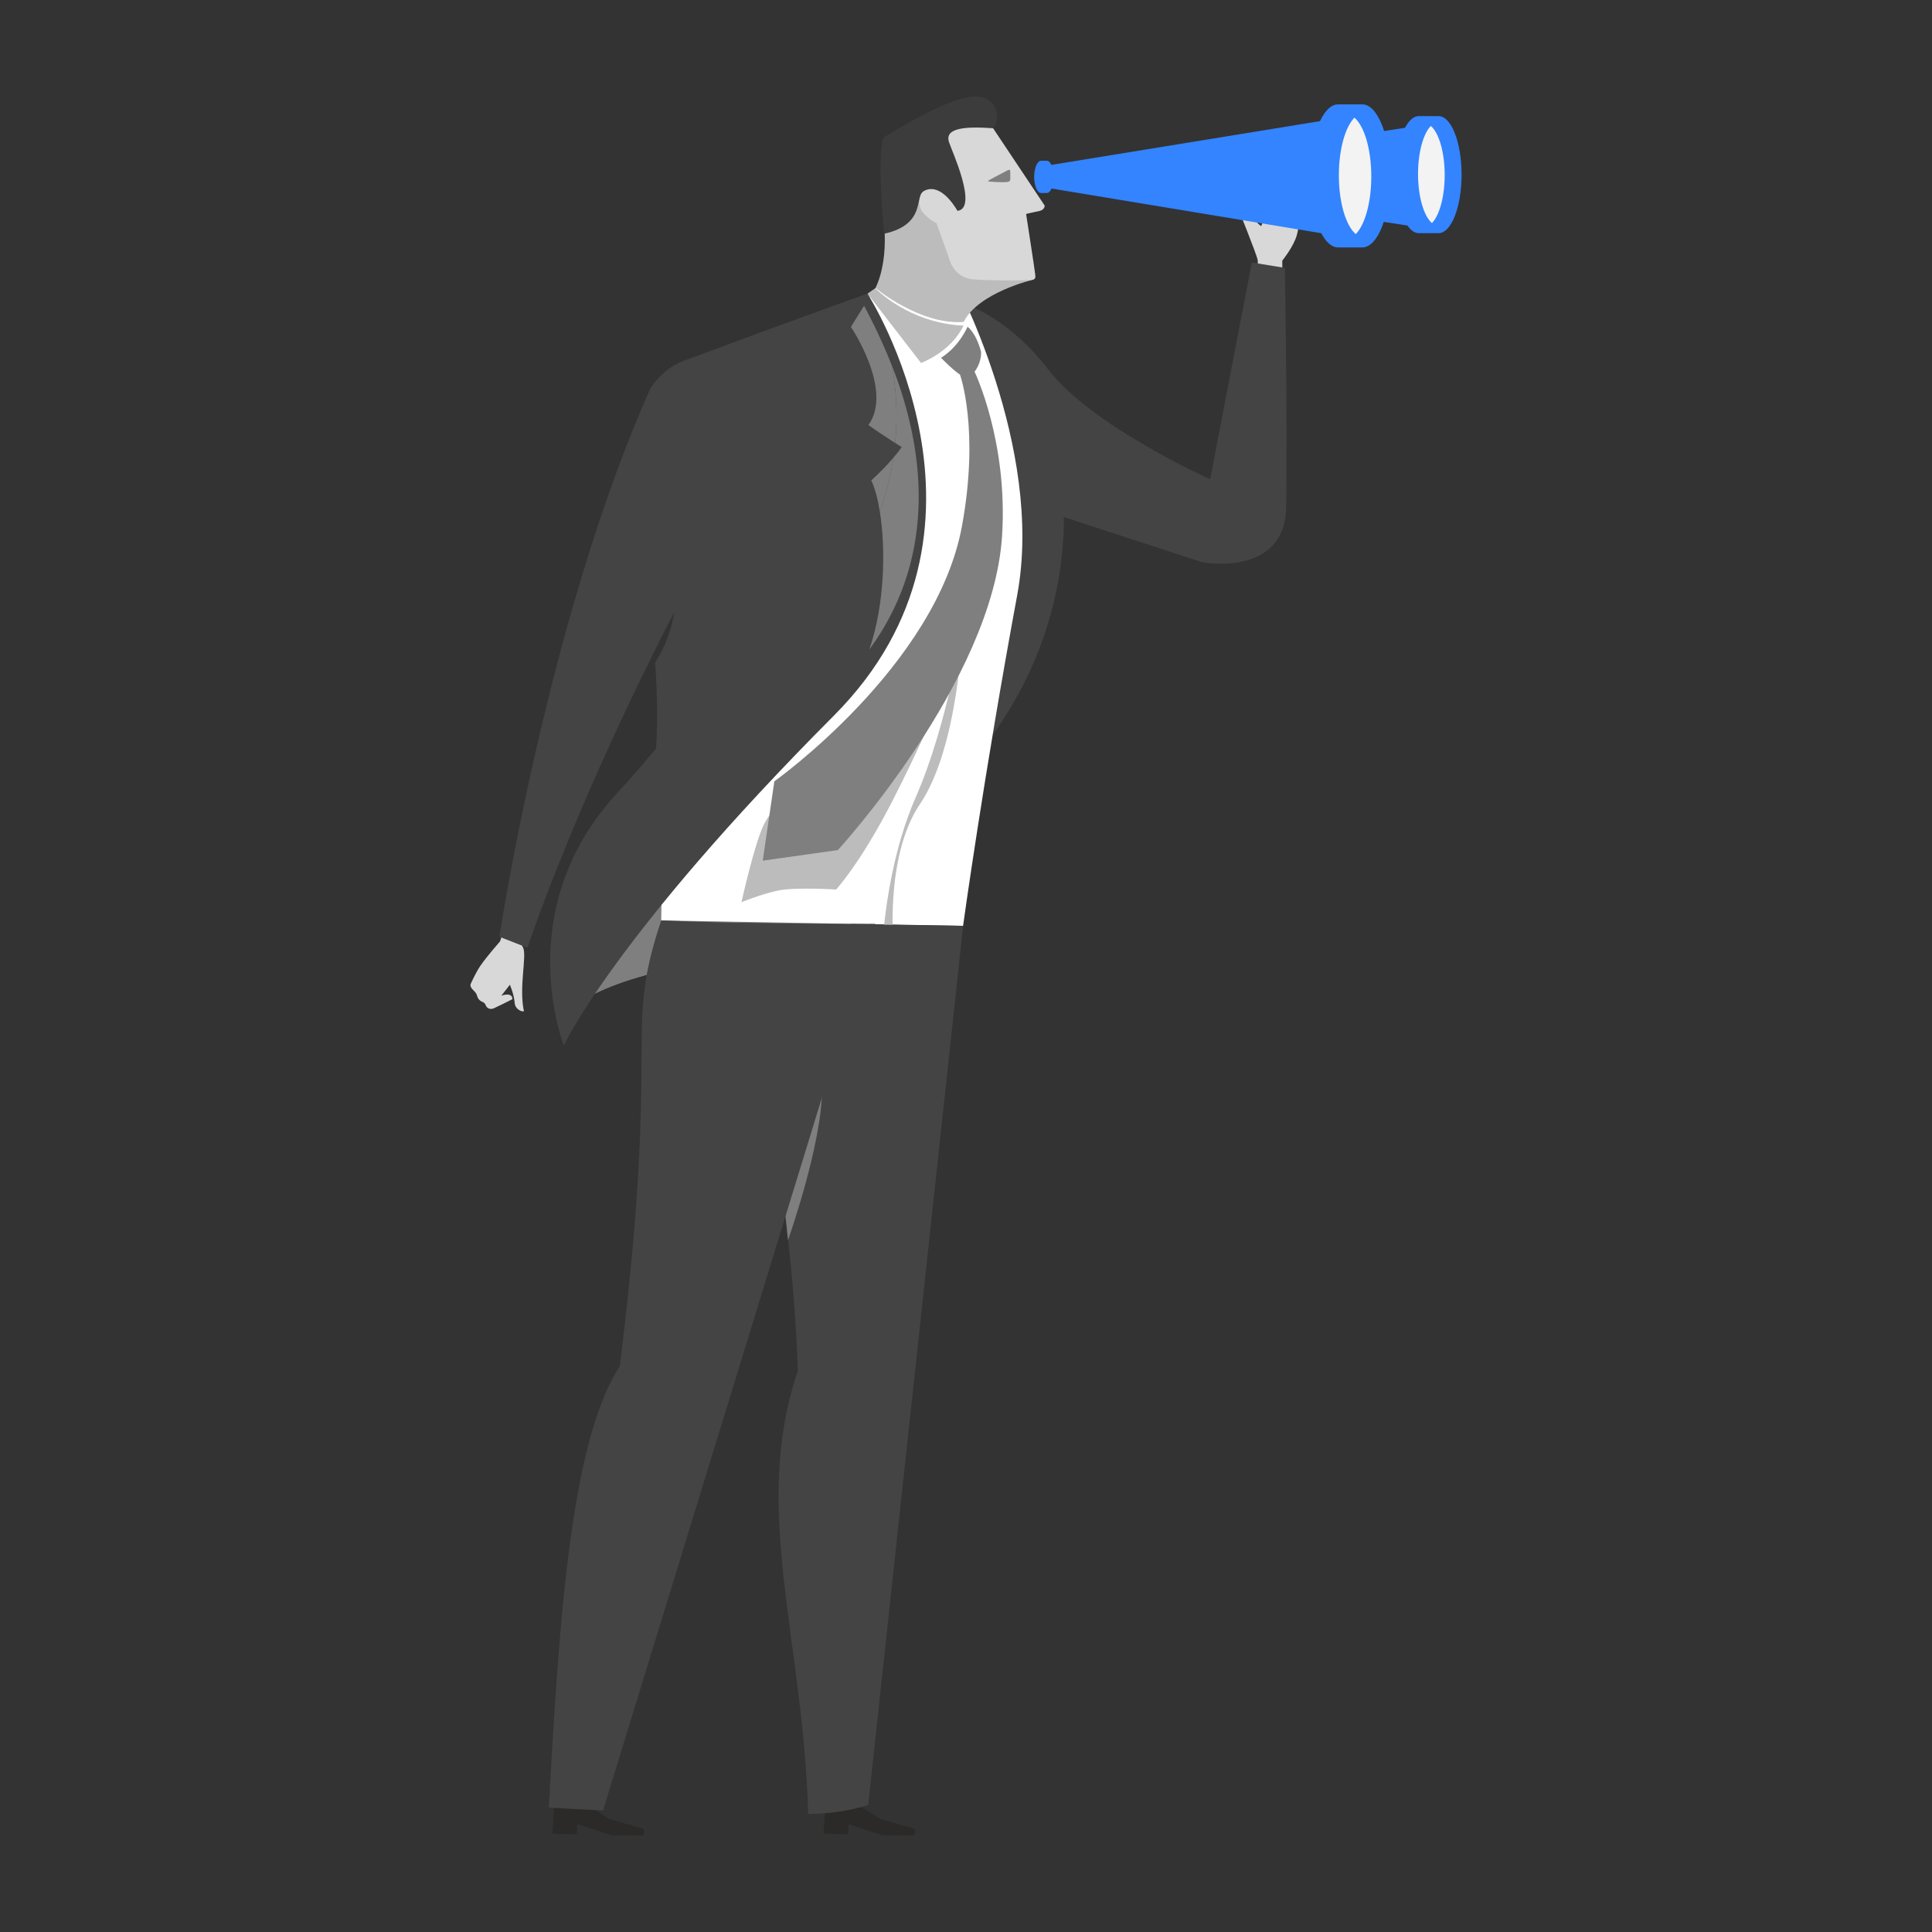 <svg width="146" height="146" viewBox="0 0 146 146" fill="none" xmlns="http://www.w3.org/2000/svg">
<rect x="0" y="0" width="146" height="146" fill="#333333" stroke="none"/>
<path d="M94.88 20.605C94.88 20.605 95.101 20.058 95.043 19.664C94.991 19.272 93.455 15.481 93.455 15.481C93.455 15.481 94.315 15.279 94.651 16.281C94.821 16.784 95.311 17.086 95.311 17.086L96.073 15.097C96.073 15.097 98.297 15.507 98.279 15.62C98.24 15.882 98.251 16.076 98.251 16.076C98.251 16.076 98.231 16.873 98.009 17.739C97.786 18.603 96.902 19.693 96.902 19.693L96.905 20.878L94.88 20.605Z" fill="#D8D8D8"/>
<path d="M66.975 22.023C66.975 22.023 73.84 20.897 79.193 27.897C82.493 32.214 91.453 36.217 91.453 36.217L94.6 19.837L97.097 20.243C97.097 20.243 97.292 31.206 97.194 38.309C97.121 43.656 90.87 42.493 90.87 42.493L72.341 36.444L66.975 22.023Z" fill="#444444"/>
<path d="M89.916 14.517L106.535 17.07V9.602L89.916 12.153V14.517Z" fill="#3384FE"/>
<path d="M79.11 12.148C79.031 12.148 78.747 12.148 78.668 12.148C78.384 12.148 78.152 12.693 78.152 13.366C78.152 14.04 78.384 14.585 78.668 14.585C78.747 14.585 79.031 14.585 79.11 14.585C79.394 14.585 79.625 14.04 79.625 13.366C79.625 12.693 79.394 12.148 79.11 12.148Z" fill="#3384FE"/>
<path d="M78.961 14.165L101.614 17.917V8.85L78.961 12.54V14.165Z" fill="#3384FE"/>
<path d="M102.944 7.887C102.617 7.887 101.449 7.887 101.122 7.887C99.946 7.887 98.996 10.306 98.996 13.294C98.996 16.279 99.946 18.7 101.122 18.7C101.449 18.7 102.617 18.7 102.944 18.7C104.119 18.7 105.07 16.279 105.07 13.294C105.07 10.306 104.119 7.887 102.944 7.887Z" fill="#3384FE"/>
<path d="M108.713 8.774C108.443 8.774 107.486 8.774 107.221 8.774C106.259 8.774 105.48 10.756 105.48 13.198C105.48 15.639 106.259 17.621 107.221 17.621C107.486 17.621 108.443 17.621 108.713 17.621C109.671 17.621 110.451 15.639 110.451 13.198C110.451 10.756 109.671 8.774 108.713 8.774Z" fill="#3384FE"/>
<path fill-rule="evenodd" clip-rule="evenodd" d="M108.127 9.515C107.561 10.095 107.16 11.502 107.16 13.147C107.16 14.871 107.599 16.332 108.211 16.857C108.777 16.275 109.174 14.869 109.174 13.224C109.174 11.5 108.737 10.039 108.127 9.515Z" fill="#F3F3F3"/>
<path fill-rule="evenodd" clip-rule="evenodd" d="M102.354 8.893C101.664 9.589 101.176 11.275 101.176 13.247C101.176 15.313 101.712 17.063 102.454 17.693C103.14 16.996 103.628 15.311 103.628 13.339C103.628 11.272 103.096 9.522 102.354 8.893Z" fill="#F3F3F3"/>
<path d="M42.935 76.396C42.935 76.396 46.282 72.886 58.66 72.305C70.36 71.757 74.278 46.349 74.278 46.349C74.278 46.349 52.206 62.234 45.44 70.409C43.619 72.606 42.935 76.396 42.935 76.396Z" fill="#7F7F7F"/>
<path d="M41.875 136.399L41.748 138.568L43.593 138.616L43.623 137.852L46.198 138.689L48.584 138.7C48.584 138.7 48.871 138.236 48.446 138.144C48.325 138.116 46.044 137.462 46.044 137.462L43.983 136.105L41.875 136.399Z" fill="#2B2A29"/>
<path d="M62.368 136.399L62.24 138.568L64.087 138.616L64.118 137.852L66.691 138.689L69.077 138.7C69.077 138.7 69.366 138.236 68.941 138.144C68.819 138.116 66.538 137.462 66.538 137.462L64.371 136.105L62.368 136.399Z" fill="#2B2A29"/>
<path d="M68.848 61.941C68.848 61.941 79.709 54.467 80.371 40.288C80.882 29.407 71.87 22.388 71.87 22.388L68.848 61.941Z" fill="#444444"/>
<path d="M72.779 69.966C72.779 69.966 74.335 58.653 76.87 44.97C78.95 33.753 72.035 20.962 72.035 20.962L66.168 21.784C66.168 21.784 55.258 30.453 52.497 41.174C50.807 47.74 50.159 55.465 50.159 55.465L49.969 69.556L72.779 69.966Z" fill="white"/>
<path d="M67.544 71.821C67.544 71.821 66.792 64.801 69.52 60.765C72.483 56.38 72.739 47.411 72.739 47.411C72.739 47.411 71.572 54.844 69.22 60.203C66.868 65.562 66.674 71.722 66.674 71.722L67.544 71.821Z" fill="#BCBCBC"/>
<path d="M66.144 21.785L65.553 22.19L69.6 27.427C69.6 27.427 71.832 26.634 72.815 24.607C68.655 24.422 66.144 21.785 66.144 21.785Z" fill="#BCBCBC"/>
<path d="M65.552 22.19C65.552 22.19 77.05 39.992 63.018 54.077C46.381 70.777 42.609 79.004 42.609 79.004C42.609 79.004 38.531 68.754 46.582 59.997C64.342 40.679 65.552 22.19 65.552 22.19Z" fill="#444444"/>
<path d="M49.52 57.199C49.734 54.968 49.675 52.562 49.511 50.059C53.786 43.343 47.882 35.941 49.163 29.317C49.837 28.351 50.649 27.647 51.619 27.285C60.16 24.101 65.552 22.19 65.552 22.19C65.552 22.19 71.658 32.432 63.507 44.505C55.353 56.574 51.703 56.324 49.52 57.199Z" fill="#444444"/>
<path d="M71.075 52.827C71.075 52.827 68.694 58.289 66.688 61.942C64.682 65.592 63.185 67.22 63.185 67.22C63.185 67.22 60.04 67.019 58.73 67.31C57.422 67.602 56.031 68.178 56.031 68.178C56.031 68.178 57.058 63.557 57.767 62.226C58.471 60.891 59.837 59.875 59.837 59.875L63.485 56.687L71.075 52.827Z" fill="#BCBCBC"/>
<path d="M73.116 24.694C73.116 24.694 73.741 25.103 74.137 26.578C74.18 27.441 73.647 28.091 73.647 28.091C73.647 28.091 76.187 33.356 75.725 40.511C75.02 51.491 63.316 64.24 63.316 64.24L57.639 65.039L58.518 59.042C58.518 59.042 70.746 50.358 72.694 39.758C74.041 32.434 72.545 28.307 72.545 28.307C72.545 28.307 72.153 28.093 71.113 27.039C72.497 26.175 73.116 24.694 73.116 24.694Z" fill="#7F7F7F"/>
<path d="M65.691 49.086C66.862 45.697 66.941 41.482 66.489 38.662C66.987 37.249 67.314 35.888 67.51 34.594C67.948 34.081 68.14 33.783 68.14 33.783C68.14 33.783 67.954 33.67 67.649 33.476C67.863 31.275 67.709 29.298 67.405 27.638C67.703 28.393 67.991 29.194 68.235 30.001C69.292 33.5 71.186 41.623 65.691 49.086Z" fill="#7F7F7F"/>
<path d="M66.489 38.663C66.33 37.674 66.107 36.856 65.842 36.306C66.595 35.615 67.14 35.028 67.51 34.595C67.314 35.889 66.988 37.25 66.489 38.663ZM67.649 33.477C67.177 33.178 66.42 32.685 65.624 32.119C67.537 29.485 64.303 24.705 64.303 24.705L65.296 23.106C65.296 23.106 66.409 25.117 67.405 27.639C67.709 29.299 67.864 31.276 67.649 33.477Z" fill="#7F7F7F"/>
<path fill-rule="evenodd" clip-rule="evenodd" d="M66.156 21.763C66.156 21.763 67.032 20.225 66.838 17.263C66.644 14.304 69.884 14.596 69.884 14.596C69.884 14.596 71.205 17.074 71.56 18.62C71.89 20.041 73.366 20.985 74.041 21.043C75.466 21.165 78.114 21.123 78.114 21.123C78.114 21.123 73.938 22.092 72.821 24.328C69.512 24.576 66.156 21.763 66.156 21.763Z" fill="#BCBCBC"/>
<path d="M77.882 21.165C76.632 21.203 74.635 21.208 73.542 21.111C71.989 20.975 71.696 19.448 71.696 19.448L70.773 16.866C70.773 16.866 70.171 16.585 69.707 16.018C69.519 15.789 69.079 14.576 70.257 14.099C71.996 13.389 70.465 9.324 70.465 9.324L72.871 8.608L75.046 9.69L78.942 15.531C78.942 15.531 78.976 15.854 78.544 15.944C78.026 16.051 77.542 16.168 77.542 16.168C77.542 16.168 78.202 20.428 78.222 20.682C78.241 20.892 78.336 21.154 77.882 21.165Z" fill="#D8D8D8"/>
<path d="M76.348 13.378C76.371 13.715 76.285 13.752 75.944 13.765C75.608 13.779 74.623 13.74 74.659 13.685C74.706 13.612 75.237 13.35 76.128 12.877C76.424 12.719 76.328 13.024 76.348 13.378Z" fill="#7F7F7F"/>
<path d="M66.797 10.374C72.647 6.784 74.602 6.692 75.27 8.295C75.384 8.597 75.405 9.3 75.045 9.69C73.069 9.553 71.192 9.609 71.772 10.885C71.882 11.296 73.947 15.74 72.358 15.934C72.013 15.348 70.95 13.775 69.785 14.454C69.104 14.857 70.005 16.948 66.819 17.663C66.566 15.056 66.361 11.363 66.797 10.374Z" fill="#3C3C3C"/>
<path d="M65.61 136.392C65.61 136.392 63.735 137.079 61.075 137.077C60.722 123.975 56.764 113.961 60.291 103.598C59.767 86.999 55.203 69.726 55.203 69.726L72.783 69.966L65.61 136.392Z" fill="#444444"/>
<path d="M59.145 89.872L59.55 93.715C59.55 93.715 62.093 86.563 62.126 82.338C62.172 76.376 59.145 89.872 59.145 89.872Z" fill="#7F7F7F"/>
<path d="M38.772 70.255C38.772 70.255 39.379 71.269 39.538 71.63C39.816 72.266 39.209 74.599 39.586 76.381C39.618 76.532 38.941 76.343 38.897 75.813C38.843 75.123 38.532 74.418 38.532 74.418L37.883 75.246C37.883 75.246 38.709 74.925 38.723 75.506C38.591 75.581 37.764 75.989 37.336 76.188C37.008 76.343 36.779 76.147 36.717 75.996C36.666 75.869 36.63 75.786 36.465 75.717C36.179 75.6 36.087 75.393 36.034 75.19C36.001 75.069 35.873 74.93 35.745 74.804C35.498 74.565 35.557 74.387 35.557 74.387C35.557 74.387 35.935 73.51 36.33 72.942C36.849 72.203 37.793 71.134 37.793 71.134L38.083 70.215L38.772 70.255Z" fill="#D8D8D8"/>
<path d="M37.742 70.791L39.86 71.622C39.86 71.622 44.966 55.991 56.679 35.784C55.109 32.243 54.392 29.525 49.164 29.317C41.341 46.829 37.742 70.791 37.742 70.791Z" fill="#444444"/>
<path d="M66.143 69.815L45.572 136.813C45.572 136.813 42.55 136.672 41.473 136.597C42.18 124.318 42.927 109.151 46.839 103.248C49.974 77.964 47.029 78.341 49.968 69.556C58.266 69.901 66.143 69.815 66.143 69.815Z" fill="#444444"/>
</svg>
